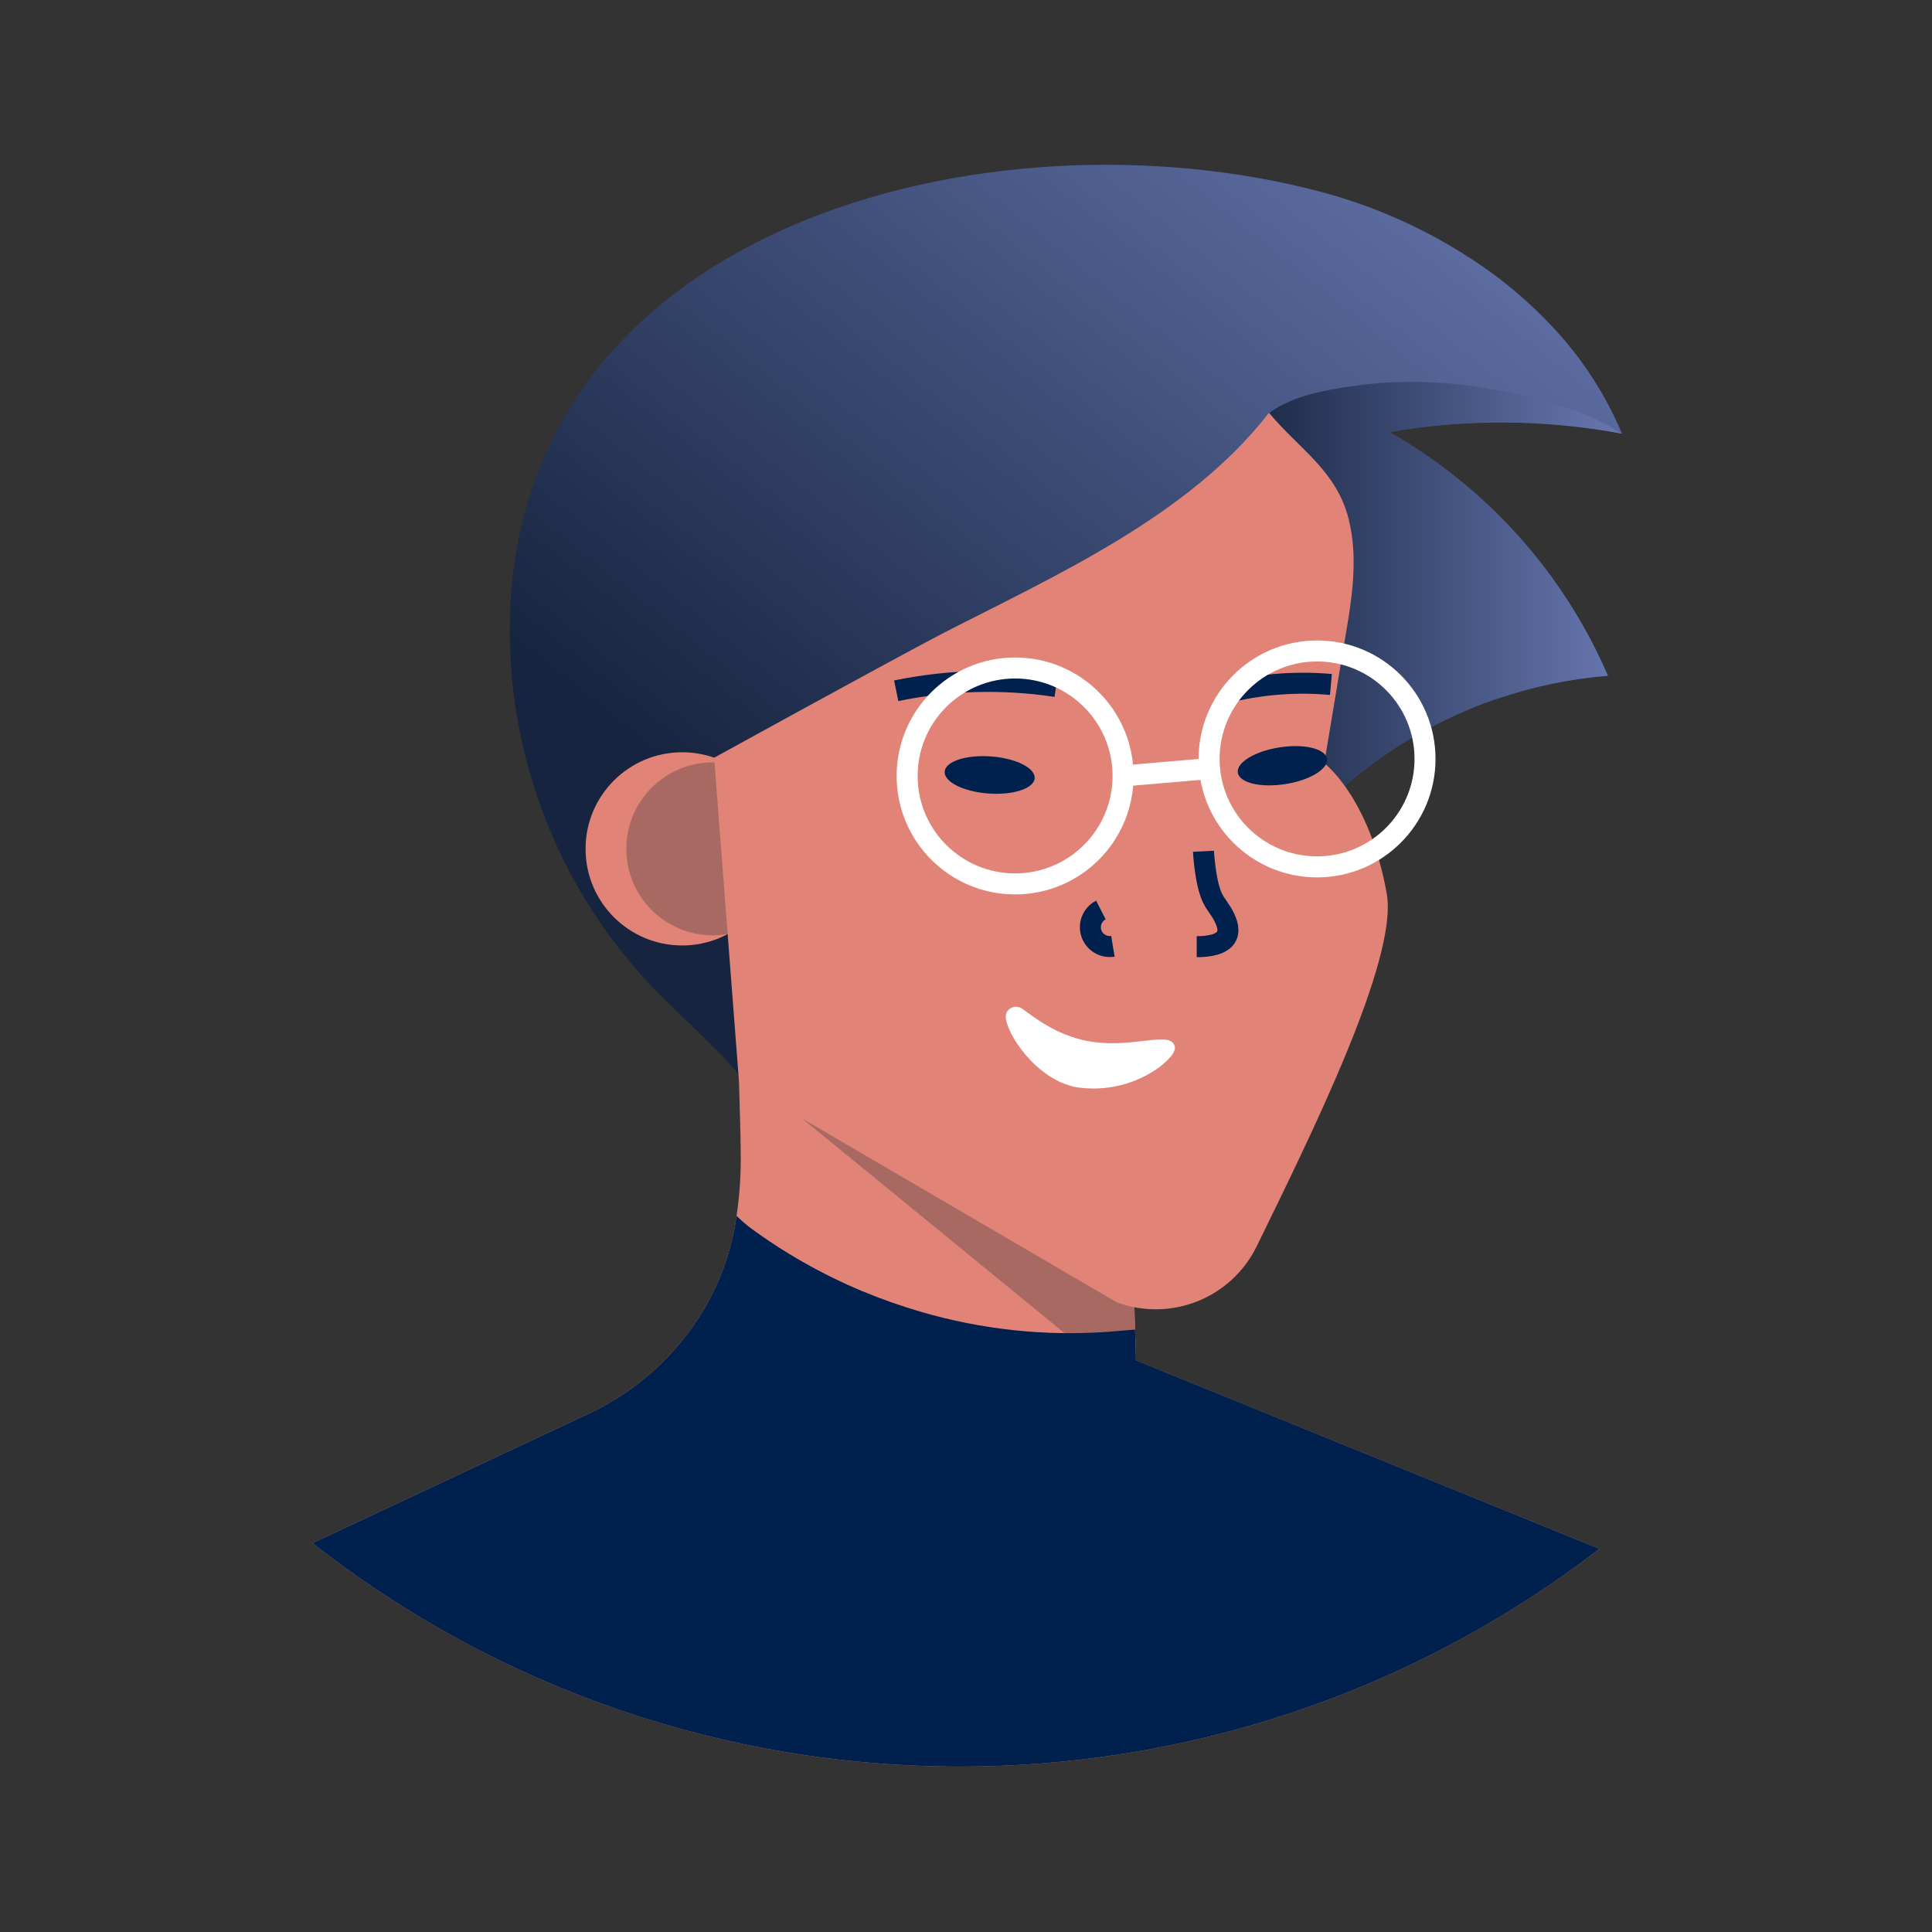 <svg width="92" height="92" viewBox="0 0 92 92" fill="none" xmlns="http://www.w3.org/2000/svg">
<rect x="0" y="0" width="92" height="92" fill="#333333" stroke="none"/>
<path d="M76.165 73.753C58.077 87.681 32.847 87.569 14.882 73.483L28.049 67.311C28.676 67.016 29.278 66.67 29.849 66.277C30.022 66.158 30.195 66.033 30.36 65.903C31.793 64.807 32.972 63.414 33.818 61.82C34.457 60.596 34.882 59.27 35.074 57.902C35.206 57.014 35.273 56.118 35.274 55.221C35.274 53.673 35.19 52.125 35.174 50.575C35.163 49.716 35.154 48.858 35.147 48.001L35.688 48.272L37.095 49L37.747 49.111L45.291 50.393L53.712 51.828L53.966 60.486L54.05 63.317L54.091 64.691V64.781L57.365 66.112L76.165 73.753Z" fill="#E18477"/>
<path d="M54.08 64.448C53.15 64.608 52.193 64.46 51.355 64.026L35.209 50.818C35.19 50.207 35.174 50.848 35.166 50.236C35.155 49.38 35.146 48.522 35.139 47.663L35.68 47.934L37.087 48.662L37.739 48.773L45.283 50.055L53.704 51.489L53.958 60.148L54.042 62.978L54.083 64.353V64.442L54.08 64.448Z" fill="#A76962"/>
<path d="M66.153 20.575C70.796 23.204 74.452 27.279 76.566 32.177C74.769 32.323 72.997 32.692 71.292 33.276H71.275C70.832 33.428 70.392 33.594 69.955 33.776L69.684 33.893L69.254 34.082V34.082C69.111 34.145 68.967 34.212 68.827 34.282C68.686 34.353 68.556 34.42 68.402 34.494C68.248 34.567 68.131 34.637 67.983 34.713C67.834 34.788 67.736 34.845 67.615 34.916C67.322 35.078 67.035 35.248 66.754 35.424C66.642 35.493 66.531 35.563 66.421 35.636C65.336 36.338 64.317 37.138 63.377 38.025C62.189 39.148 61.08 40.438 59.859 41.591C58.813 42.646 57.587 43.506 56.239 44.132C53.63 45.255 50.613 45.904 47.905 46.838L35.187 51.235C35.187 51.035 33.748 49.611 31.94 47.877C27.183 43.355 24.427 37.121 24.282 30.559C23.844 10.736 47.131 4.907 62.977 9.156C65.493 9.833 67.887 10.906 70.069 12.332C71.513 13.267 72.835 14.378 74.003 15.642C75.366 17.108 76.46 18.802 77.237 20.648L77.023 20.61C73.431 19.947 69.749 19.935 66.153 20.575Z" fill="url(#paint0_linear_2_3521)"/>
<path d="M76.566 32.177C74.769 32.323 72.997 32.692 71.292 33.276H71.276C70.827 33.418 70.386 33.586 69.955 33.776L69.685 33.893L69.249 34.088C69.106 34.153 68.965 34.218 68.821 34.288C68.678 34.358 68.551 34.426 68.397 34.499C68.242 34.572 68.126 34.642 67.977 34.718C67.828 34.794 67.731 34.851 67.609 34.921C67.317 35.083 67.03 35.254 66.749 35.43L66.416 35.641C65.331 36.343 64.312 37.143 63.372 38.03C62.184 39.153 61.075 40.444 59.854 41.596C59.459 41.759 59.067 41.929 58.674 42.1C58.723 42.078 58.363 37.5 58.374 37.037C58.419 35.269 58.621 33.509 58.977 31.777C59.665 28.446 59.226 25.348 59.889 21.933C60.029 21.171 60.21 20.416 60.431 19.673C61.562 18.829 63.136 18.569 64.508 18.372C67.796 17.898 71.178 18.348 74.341 19.343C74.865 19.509 75.379 19.702 75.881 19.922C76.119 20.028 76.352 20.142 76.582 20.263C76.785 20.416 77.004 20.545 77.237 20.648C73.572 19.971 69.816 19.947 66.143 20.575C70.789 23.202 74.449 27.277 76.566 32.177Z" fill="url(#paint1_linear_2_3521)"/>
<circle cx="32.484" cy="40.422" r="4.6" fill="#E18477"/>
<circle cx="33.943" cy="40.422" r="4.118" fill="#A76962"/>
<path d="M34.005 36.082L35.19 51.505L53.168 62.01C55.749 62.972 58.639 61.818 59.846 59.342C62.433 54.044 66.584 45.68 66.037 42.565C65.225 37.965 63.061 36.342 63.061 36.342C63.362 34.538 63.661 32.739 63.959 30.946C64.3 28.914 64.733 26.793 64.23 24.75C63.653 22.409 61.884 21.408 60.428 19.657C56.596 24.593 50.297 27.383 44.796 30.21C41.955 31.704 34.005 36.082 34.005 36.082Z" fill="#E18477"/>
<path d="M42.677 32.892C45.183 32.378 47.759 32.309 50.289 32.689" stroke="#00214E"/>
<path d="M58.655 32.922C60.202 32.564 61.796 32.453 63.377 32.594" stroke="#00214E"/>
<path d="M52.424 43.334C52.02 43.54 51.827 44.011 51.969 44.441C52.112 44.872 52.547 45.135 52.995 45.06" stroke="#00214E"/>
<path d="M57.308 40.536C57.308 40.536 57.386 42.065 57.746 42.782C57.9 43.09 58.141 43.35 58.287 43.658C58.885 44.83 57.919 45.079 56.986 45.079" stroke="#00214E"/>
<path d="M76.165 73.753C58.077 87.681 32.847 87.569 14.882 73.483L28.049 67.311C28.676 67.016 29.278 66.67 29.849 66.277C30.022 66.158 30.195 66.033 30.36 65.903C31.793 64.807 32.972 63.414 33.818 61.82C34.457 60.596 34.882 59.27 35.074 57.902C35.265 58.087 35.465 58.263 35.674 58.427C37.333 59.654 39.134 60.677 41.037 61.474C41.961 61.859 42.906 62.193 43.868 62.472C46.764 63.317 49.788 63.637 52.797 63.417C53.214 63.384 53.633 63.344 54.05 63.314L54.091 64.689V64.778L57.365 66.109L76.165 73.753Z" fill="#00214E"/>
<circle cx="48.338" cy="36.95" r="5.141" stroke="white"/>
<circle cx="62.717" cy="36.139" r="5.141" stroke="white"/>
<path d="M53.479 36.95L57.576 36.599" stroke="white"/>
<path d="M47.954 48.175C48.029 48.056 48.15 47.974 48.288 47.949C48.426 47.923 48.569 47.956 48.681 48.039C49.242 48.434 50.273 49.273 51.734 49.563C53.725 49.96 55.452 49.162 55.866 49.676C56.098 49.966 55.814 50.32 55.27 50.772C54.119 51.632 52.669 51.992 51.249 51.771C49.334 51.411 47.894 49.192 47.894 48.404C47.895 48.324 47.915 48.245 47.954 48.175V48.175Z" fill="white"/>
<ellipse cx="47.127" cy="36.903" rx="0.885" ry="2.148" transform="rotate(-85.77 47.127 36.903)" fill="#00214E"/>
<ellipse cx="61.066" cy="36.464" rx="2.148" ry="0.885" transform="rotate(-8.86 61.066 36.464)" fill="#00214E"/>
<defs>
<linearGradient id="paint0_linear_2_3521" x1="54.91" y1="55.845" x2="86.889" y2="16.189" gradientUnits="userSpaceOnUse">
<stop stop-color="#16243F"/>
<stop offset="1" stop-color="#6878B1"/>
</linearGradient>
<linearGradient id="paint1_linear_2_3521" x1="58.377" y1="42.099" x2="77.237" y2="42.099" gradientUnits="userSpaceOnUse">
<stop stop-color="#16243F"/>
<stop offset="1" stop-color="#6878B1"/>
</linearGradient>
</defs>
</svg>
